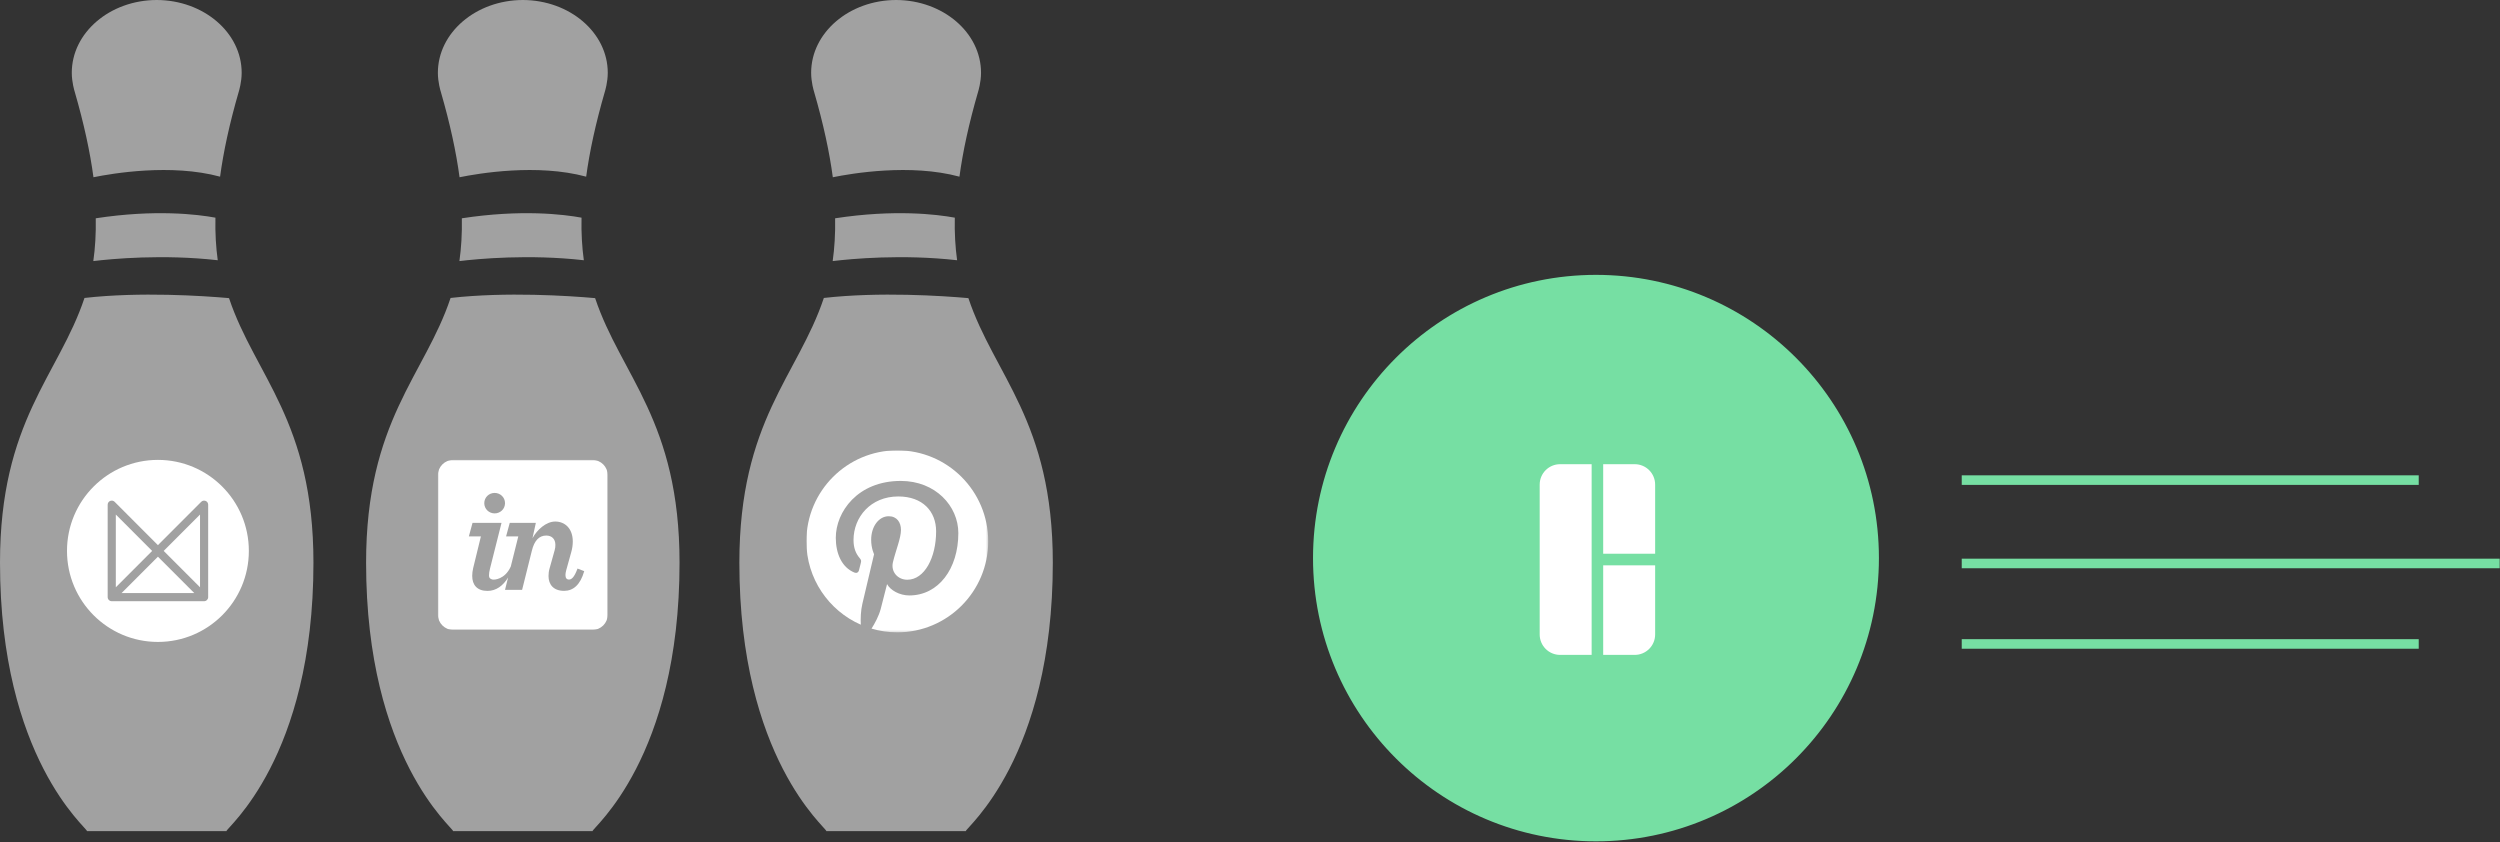 <?xml version="1.0" encoding="UTF-8"?>
<svg width="1149px" height="387px" viewBox="0 0 1149 387" version="1.1" xmlns="http://www.w3.org/2000/svg" xmlns:xlink="http://www.w3.org/1999/xlink">
    <rect x="0" y="0" width="1149" height="387" fill="#333333" stroke="none"/>
    <!-- Generator: Sketch 54.1 (76490) - https://sketchapp.com -->
    <title>Group 21</title>
    <desc>Created with Sketch.</desc>
    <defs>
        <polygon id="path-1" points="0 -5.68434189e-14 106.022 -5.68434189e-14 106.022 106.136 0 106.136"></polygon>
        <polygon id="path-3" points="0 0 78.08 0 78.08 78.161 0 78.161"></polygon>
        <polygon id="path-5" points="0 0 83.578 0 83.578 83.666 0 83.666"></polygon>
    </defs>
    <g id="Final-Hi-Fi" stroke="none" stroke-width="1" fill="none" fill-rule="evenodd">
        <g id="Desktop:-Canvas-Hi-Fi" transform="translate(-141, -2113)">
            <g id="Group-52" transform="translate(0, 1711)">
                <g id="Group-21" transform="translate(141, 402)">
                    <g id="Group-16" transform="translate(608.141, 131.003)">
                        <g id="Group-8">
                            <g id="Group-5-Copy">
                                <g id="Group-3" transform="translate(38.145, 38.185)">
                                    <mask id="mask-2" fill="white">
                                        <use xlink:href="#path-1"></use>
                                    </mask>
                                    <g id="Clip-2"></g>
                                </g>
                                <ellipse id="Oval-Copy" stroke="#76DFA3" stroke-width="4.675" fill="#76DFA3" cx="125.367" cy="125.499" rx="127.705" ry="127.836"></ellipse>
                            </g>
                            <g id="Group-3-Copy-3" transform="translate(99.498, 82.338)" fill="#FFFFFF">
                                <path d="M29.186,0 L43.677,0 C48.862,3.65284051e-15 53.065,4.203 53.065,9.389 L53.065,41.169 L29.186,41.169 L29.186,0 Z M23.879,0 L23.879,87.65 L9.389,87.65 C4.203,87.65 7.54300271e-15,83.446 0,78.261 L0,9.389 C-6.34997523e-16,4.203 4.203,-8.23860555e-16 9.389,-1.77635684e-15 L23.879,0 Z M29.186,87.65 L29.186,46.481 L53.065,46.481 L53.065,78.261 C53.065,83.446 48.862,87.65 43.677,87.65 L29.186,87.65 Z" id="Combined-Shape"></path>
                            </g>
                        </g>
                        <g id="Group-10" transform="translate(294.723, 86.968)" stroke="#76DFA3" stroke-linecap="square" stroke-width="4.4">
                            <path d="M0.946,40.998 L243.789,40.998" id="Line-5"></path>
                            <path d="M0.947,2.688 L206.581,2.688" id="Line-5-Copy"></path>
                            <path d="M0.947,77.987 L206.581,77.987" id="Line-5-Copy-2"></path>
                        </g>
                    </g>
                    <g id="Group-17">
                        <g id="Group-15" fill="#A1A1A1">
                            <path d="M144.062,258.622 C144.062,193.349 117.173,172.669 105.26,137.018 C93.174,135.953 64.489,134.037 38.83,136.941 C26.93,172.638 0,193.299 0,258.622 C0,348.518 40,380.356 40,382 L72.033,382 L104.067,382 C104.067,380.352 144.062,348.518 144.062,258.622" id="Fill-4"></path>
                            <path d="M100.074,119.608 C99.249,113.632 98.861,107.166 99.014,100.039 C90.707,98.509 71.299,96.151 44.011,100.325 C44.146,107.491 43.736,113.992 42.889,119.994 C51.215,118.989 74.786,116.736 100.074,119.608" id="Fill-8"></path>
                            <path d="M42.952,81.464 C51.664,79.686 78.663,75.11 101.151,81.196 C102.685,69.796 105.45,56.888 109.768,42.02 C109.84,41.787 111.071,37.792 111.071,33.452 C111.071,15.017 93.607,0.069 72.029,0 C50.456,0.069 32.991,15.017 32.991,33.452 C32.991,37.795 34.222,41.787 34.295,42.02 C38.643,57.004 41.422,69.998 42.952,81.464" id="Fill-12"></path>
                        </g>
                        <path d="M72.581,295.032 C49.502,295.032 30.792,276.302 30.792,253.199 C30.792,230.095 49.502,211.366 72.581,211.366 C95.66,211.366 114.37,230.095 114.37,253.199 C114.37,276.302 95.66,295.032 72.581,295.032 Z M95.675,274.443 L95.675,231.959 C95.675,230.289 93.658,229.453 92.479,230.633 L72.581,250.55 L52.683,230.633 C51.504,229.453 49.487,230.289 49.487,231.959 L49.487,274.443 C49.487,275.474 50.33,276.317 51.36,276.317 L93.802,276.317 C94.835,276.317 95.675,275.47 95.675,274.443 Z M91.93,236.484 L91.93,269.918 L75.229,253.201 L91.93,236.484 Z M89.282,272.568 L55.88,272.568 L72.581,255.851 L89.282,272.568 Z M53.232,269.918 L53.232,236.484 L69.933,253.201 L53.232,269.918 Z" id="Combined-Shape" fill="#FFFFFF"></path>
                    </g>
                    <g id="Group-13" transform="translate(168.256, 0)">
                        <g id="Group-15-Copy" fill="#A1A1A1">
                            <path d="M144.062,258.622 C144.062,193.349 117.173,172.669 105.26,137.018 C93.174,135.953 64.489,134.037 38.83,136.941 C26.93,172.638 0,193.299 0,258.622 C0,348.518 40,380.356 40,382 L72.033,382 L104.067,382 C104.067,380.352 144.062,348.518 144.062,258.622" id="Fill-4"></path>
                            <path d="M100.074,119.608 C99.249,113.632 98.861,107.166 99.014,100.039 C90.707,98.509 71.299,96.151 44.011,100.325 C44.146,107.491 43.736,113.992 42.889,119.994 C51.215,118.989 74.786,116.736 100.074,119.608" id="Fill-8"></path>
                            <path d="M42.952,81.464 C51.664,79.686 78.663,75.11 101.151,81.196 C102.685,69.796 105.45,56.888 109.768,42.02 C109.84,41.787 111.071,37.792 111.071,33.452 C111.071,15.017 93.607,0.069 72.029,0 C50.456,0.069 32.991,15.017 32.991,33.452 C32.991,37.795 34.222,41.787 34.295,42.02 C38.643,57.004 41.422,69.998 42.952,81.464" id="Fill-12"></path>
                        </g>
                        <g id="Group-3" transform="translate(32.991, 211.366)">
                            <mask id="mask-4" fill="white">
                                <use xlink:href="#path-3"></use>
                            </mask>
                            <g id="Clip-2"></g>
                            <path d="M58.005,60.19 C53.165,60.19 50.851,57.313 50.851,53.379 C50.851,52.257 50.99,51.062 51.341,49.868 L53.656,41.583 C53.937,40.67 54.007,39.828 54.007,39.055 C54.007,36.388 52.394,34.772 49.798,34.772 C46.501,34.772 44.327,37.141 43.205,41.705 L38.715,59.731 L30.86,59.731 L32.27,54.066 C29.961,57.864 26.754,60.215 22.798,60.215 C18.028,60.215 15.783,57.464 15.783,53.321 C15.783,52.27 15.924,50.98 16.204,49.787 L16.205,49.787 L19.781,35.158 L14.24,35.158 L15.924,28.94 L29.251,28.94 L23.99,49.831 C23.639,51.166 23.499,52.274 23.499,53.045 C23.499,54.381 24.156,54.771 25.183,55.003 C25.809,55.143 30.793,55.045 33.507,49.007 L36.962,35.158 L31.351,35.158 L33.034,28.94 L45.028,28.94 L43.485,35.999 C45.589,32.066 49.798,28.33 53.937,28.33 C58.355,28.33 62.003,31.481 62.003,37.52 C62.003,39.064 61.792,40.745 61.231,42.64 L58.986,50.712 C58.777,51.557 58.636,52.258 58.636,52.89 C58.636,54.293 59.197,54.995 60.249,54.995 C61.301,54.995 62.634,54.221 64.177,49.94 L67.263,51.133 C65.44,57.523 62.143,60.19 58.005,60.19 M26.094,15.183 C28.69,15.183 30.864,17.219 30.864,19.886 C30.864,22.555 28.69,24.592 26.094,24.592 C23.499,24.592 21.325,22.555 21.325,19.886 C21.325,17.219 23.499,15.183 26.094,15.183 M71.002,0 L7.078,0 C3.169,0 0,3.172 0,7.086 L0,71.076 C0,74.989 3.169,78.161 7.078,78.161 L71.002,78.161 C74.911,78.161 78.08,74.989 78.08,71.076 L78.08,7.086 C78.08,3.172 74.911,0 71.002,0" id="Fill-1" fill="#FFFFFF" mask="url(#mask-4)"></path>
                        </g>
                    </g>
                    <g id="Group-18" transform="translate(339.811, 0)">
                        <g id="Group-15-Copy-2" fill="#A1A1A1">
                            <path d="M144.062,258.622 C144.062,193.349 117.173,172.669 105.26,137.018 C93.174,135.953 64.489,134.037 38.83,136.941 C26.93,172.638 0,193.299 0,258.622 C0,348.518 40,380.356 40,382 L72.033,382 L104.067,382 C104.067,380.352 144.062,348.518 144.062,258.622" id="Fill-4"></path>
                            <path d="M100.074,119.608 C99.249,113.632 98.861,107.166 99.014,100.039 C90.707,98.509 71.299,96.151 44.011,100.325 C44.146,107.491 43.736,113.992 42.889,119.994 C51.215,118.989 74.786,116.736 100.074,119.608" id="Fill-8"></path>
                            <path d="M42.952,81.464 C51.664,79.686 78.663,75.11 101.151,81.196 C102.685,69.796 105.45,56.888 109.768,42.02 C109.84,41.787 111.071,37.792 111.071,33.452 C111.071,15.017 93.607,0.069 72.029,0 C50.456,0.069 32.991,15.017 32.991,33.452 C32.991,37.795 34.222,41.787 34.295,42.02 C38.643,57.004 41.422,69.998 42.952,81.464" id="Fill-12"></path>
                        </g>
                        <g id="Group-3" transform="translate(30.792, 206.963)">
                            <mask id="mask-6" fill="white">
                                <use xlink:href="#path-5"></use>
                            </mask>
                            <g id="Clip-2"></g>
                            <path d="M41.79,0 C18.712,0 0,18.729 0,41.833 C0,58.962 10.29,73.677 25.014,80.147 C24.897,77.226 24.993,73.72 25.742,70.541 C26.545,67.145 31.119,47.747 31.119,47.747 C31.119,47.747 29.784,45.076 29.784,41.128 C29.784,34.929 33.373,30.299 37.843,30.299 C41.644,30.299 43.48,33.157 43.48,36.579 C43.48,40.405 41.044,46.126 39.79,51.425 C38.743,55.863 42.013,59.482 46.386,59.482 C54.304,59.482 59.636,49.302 59.636,37.241 C59.636,28.073 53.468,21.21 42.248,21.21 C29.571,21.21 21.674,30.673 21.674,41.244 C21.674,44.888 22.747,47.459 24.429,49.448 C25.202,50.363 25.309,50.731 25.029,51.78 C24.829,52.55 24.369,54.403 24.178,55.137 C23.9,56.197 23.043,56.575 22.086,56.184 C16.247,53.798 13.528,47.398 13.528,40.202 C13.528,28.319 23.539,14.07 43.394,14.07 C59.349,14.07 69.85,25.628 69.85,38.034 C69.85,54.444 60.737,66.704 47.302,66.704 C42.79,66.704 38.547,64.262 37.093,61.49 C37.093,61.49 34.667,71.128 34.153,72.989 C33.267,76.214 31.533,79.438 29.947,81.95 C33.706,83.061 37.676,83.666 41.79,83.666 C64.867,83.666 83.578,64.936 83.578,41.833 C83.578,18.729 64.867,0 41.79,0" id="Fill-1" fill="#FFFFFF" mask="url(#mask-6)"></path>
                        </g>
                    </g>
                </g>
            </g>
        </g>
    </g>
</svg>
